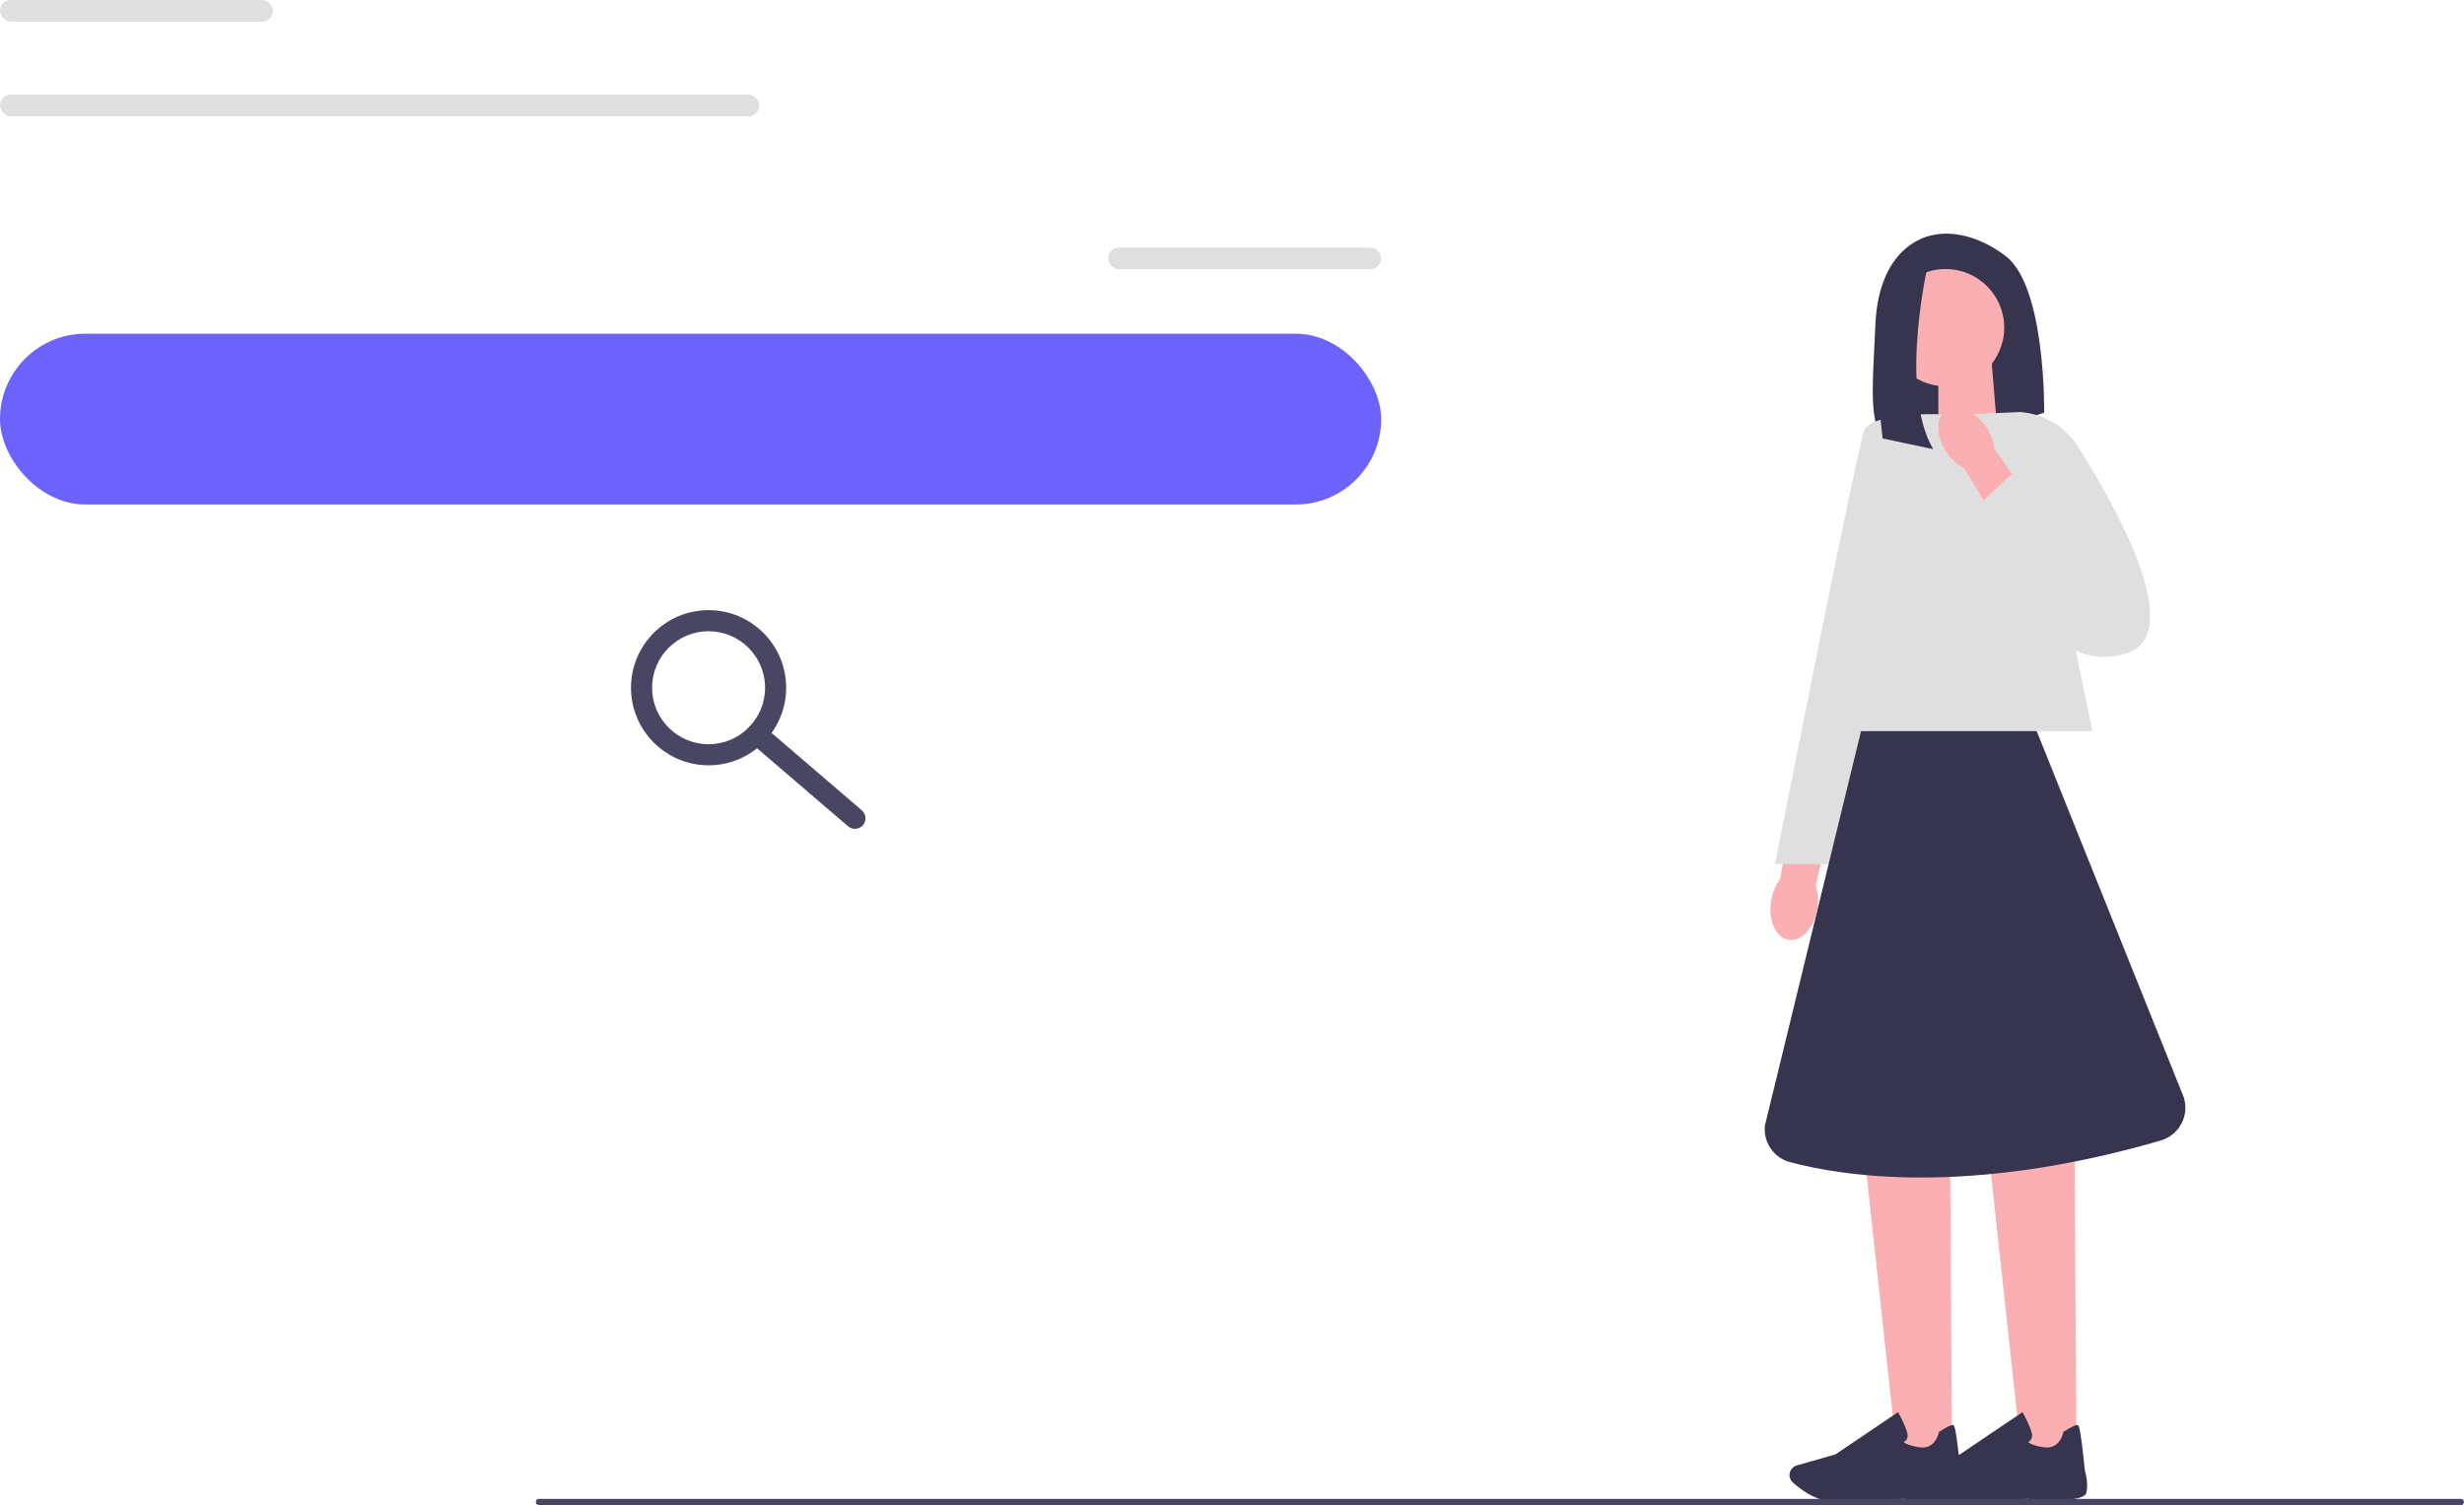 <svg xmlns="http://www.w3.org/2000/svg" width="934.977" height="571.136" viewBox="0 0 934.977 571.136" xmlns:xlink="http://www.w3.org/1999/xlink"><path d="m733.518,89.206s-20.581,2.324-21.909,34.191c-1.107,26.556-3.366,41.355,7.438,46.895,3.862,1.98,8.404,2.154,12.526.799l44.102-14.499s.664-47.801-14.606-59.419-27.552-7.967-27.552-7.967l0.0 0Z" fill="#36344e"/><polygon points="757.828 162.459 735.51 169.797 735.51 137.671 755.758 137.671 757.828 162.459" fill="#faafb2"/><path id="uuid-4eda5a58-6320-4b96-8c61-04382cd36dce-275" d="m689.602,344.84c-1.21,7.361-6.119,12.639-10.965,11.788-4.846-.85-7.792-7.505-6.581-14.869.442-2.949,1.608-5.736,3.4-8.129l5.533-31.116,15.054,3.15-7.052,30.341c.927,2.871,1.137,5.901.611,8.836,0,0,0,0,0,0h-0Z" fill="#faafb2"/><polygon points="740.702 551.766 719.796 551.766 707.673 440.069 739.985 440.069 740.702 551.766" fill="#faafb2"/><path d="m699.438,569.72c-2.199,0-4.155-.055-5.629-.19-5.555-.51-10.852-4.607-13.515-7.005-1.194-1.075-1.579-2.792-.956-4.273h0c.446-1.063,1.338-1.854,2.447-2.171l14.672-4.192,23.758-16.029.265.475c.099.178,2.432,4.38,3.213,7.221.297,1.081.219,1.981-.232,2.676-.313.482-.747.763-1.101.922.431.452,1.778,1.362,5.928,2.025,6.066.961,7.334-5.316,7.385-5.583l.04-.211.18-.116c2.885-1.858,4.657-2.704,5.272-2.522.383.115,1.023.305,2.742,17.411.174.535,1.381,4.473.56,8.236-.894,4.097-18.78,2.687-22.358,2.363-.102.013-13.495.964-22.672.964Z" fill="#36344e"/><polygon points="787.929 551.766 767.023 551.766 754.9 440.069 787.212 440.069 787.929 551.766" fill="#faafb2"/><path d="m746.665,569.72c-2.199,0-4.155-.055-5.629-.19-5.555-.51-10.852-4.607-13.515-7.005-1.194-1.075-1.579-2.792-.957-4.273v-0c.447-1.062,1.338-1.854,2.447-2.171l14.672-4.192,23.758-16.029.265.475c.099.178,2.432,4.38,3.213,7.221.297,1.081.219,1.981-.232,2.676-.313.482-.747.763-1.101.922.431.452,1.778,1.362,5.928,2.025,6.066.961,7.334-5.316,7.385-5.583l.04-.211.18-.116c2.885-1.858,4.662-2.7,5.272-2.522.383.115,1.023.305,2.742,17.411.174.535,1.381,4.473.56,8.236-.893,4.096-18.781,2.687-22.358,2.363-.102.013-13.495.964-22.672.964Z" fill="#36344e"/><polygon points="793.942 277.421 692.365 277.421 728.88 157.256 769.378 157.256 793.942 277.421" fill="#dfdfe0"/><path d="m735.27,157.274s-25.228-.664-27.884,5.975-33.859,164.647-33.859,164.647h20.581l41.162-170.622Z" fill="#dfdfe0"/><circle cx="738.273" cy="124.324" r="22.241" fill="#faafb2"/><path d="m732.19,97.505s-12.24,49.697,1.37,72.933l-19.17-4.071s-7.428-54.394,7.51-64.284l10.29-4.578Z" fill="#36344e"/><path d="m772.833,277.421h-66.657l-36.474,149.686c-.67,6.323,3.339,12.221,9.481,13.866,20.013,5.359,68.025,12.95,140.701-8.196,6.994-2.035,10.963-9.412,8.768-16.357l-55.818-138.998h-0Z" fill="#36344e"/><g><path d="m745.882,157.256l20.734-.913c8.978.678,17.097,5.565,21.911,13.174,14.647,23.155,42.064,71.971,17.586,78.659-32.256,8.812-47.886-40.237-47.886-40.237l-12.345-50.682v0Z" fill="#dfdfe0"/><path id="uuid-c6b4a34a-6b5e-4c42-b21b-879ce560fe33-276" d="m738.765,171.798c-4.26-6.123-4.414-13.33-.346-16.096,4.069-2.766,10.819-.044,15.079,6.083,1.737,2.423,2.842,5.235,3.224,8.201l17.707,26.178-12.994,8.228-16.076-26.68c-2.665-1.414-4.926-3.441-6.594-5.913,0,0,0-0,0,0l0-0Z" fill="#faafb2"/><polygon points="749.248 192.974 763.879 179.506 792.81 206.442 765.905 224.835 749.248 192.974" fill="#dfdfe0"/></g><rect y="126.627" width="524.085" height="64.816" rx="32.408" ry="32.408" fill="#6c63ff"/><g><path d="m268.875,290.402c-16.233,0-29.439-13.207-29.439-29.439s13.207-29.439,29.439-29.439,29.439,13.207,29.439,29.439-13.207,29.439-29.439,29.439Zm0-50.879c-11.822,0-21.439,9.618-21.439,21.439s9.618,21.439,21.439,21.439,21.439-9.618,21.439-21.439-9.618-21.439-21.439-21.439Z" fill="#484662"/><path d="m324.408,314.512c-.921,0-1.847-.316-2.602-.963l-37.213-31.91c-1.677-1.438-1.871-3.963-.433-5.641,1.438-1.676,3.963-1.871,5.64-.433l37.213,31.91c1.677,1.438,1.871,3.963.433,5.641-.791.922-1.912,1.396-3.039,1.396Z" fill="#484662"/></g><path d="m203.307,569.946c0,.66.53,1.19,1.19,1.19h729.29c.66,0,1.19-.53,1.19-1.19,0-.66-.53-1.19-1.19-1.19H204.497c-.66,0-1.19.53-1.19,1.19Z" fill="#484565"/><rect x="420.498" y="93.953" width="103.587" height="8.23" rx="4.115" ry="4.115" fill="#dfdfe0"/><rect y="0" width="103.587" height="8.23" rx="4.115" ry="4.115" fill="#dfdfe0"/><rect y="35.914" width="288.108" height="8.23" rx="4.115" ry="4.115" fill="#dfdfe0"/></svg>